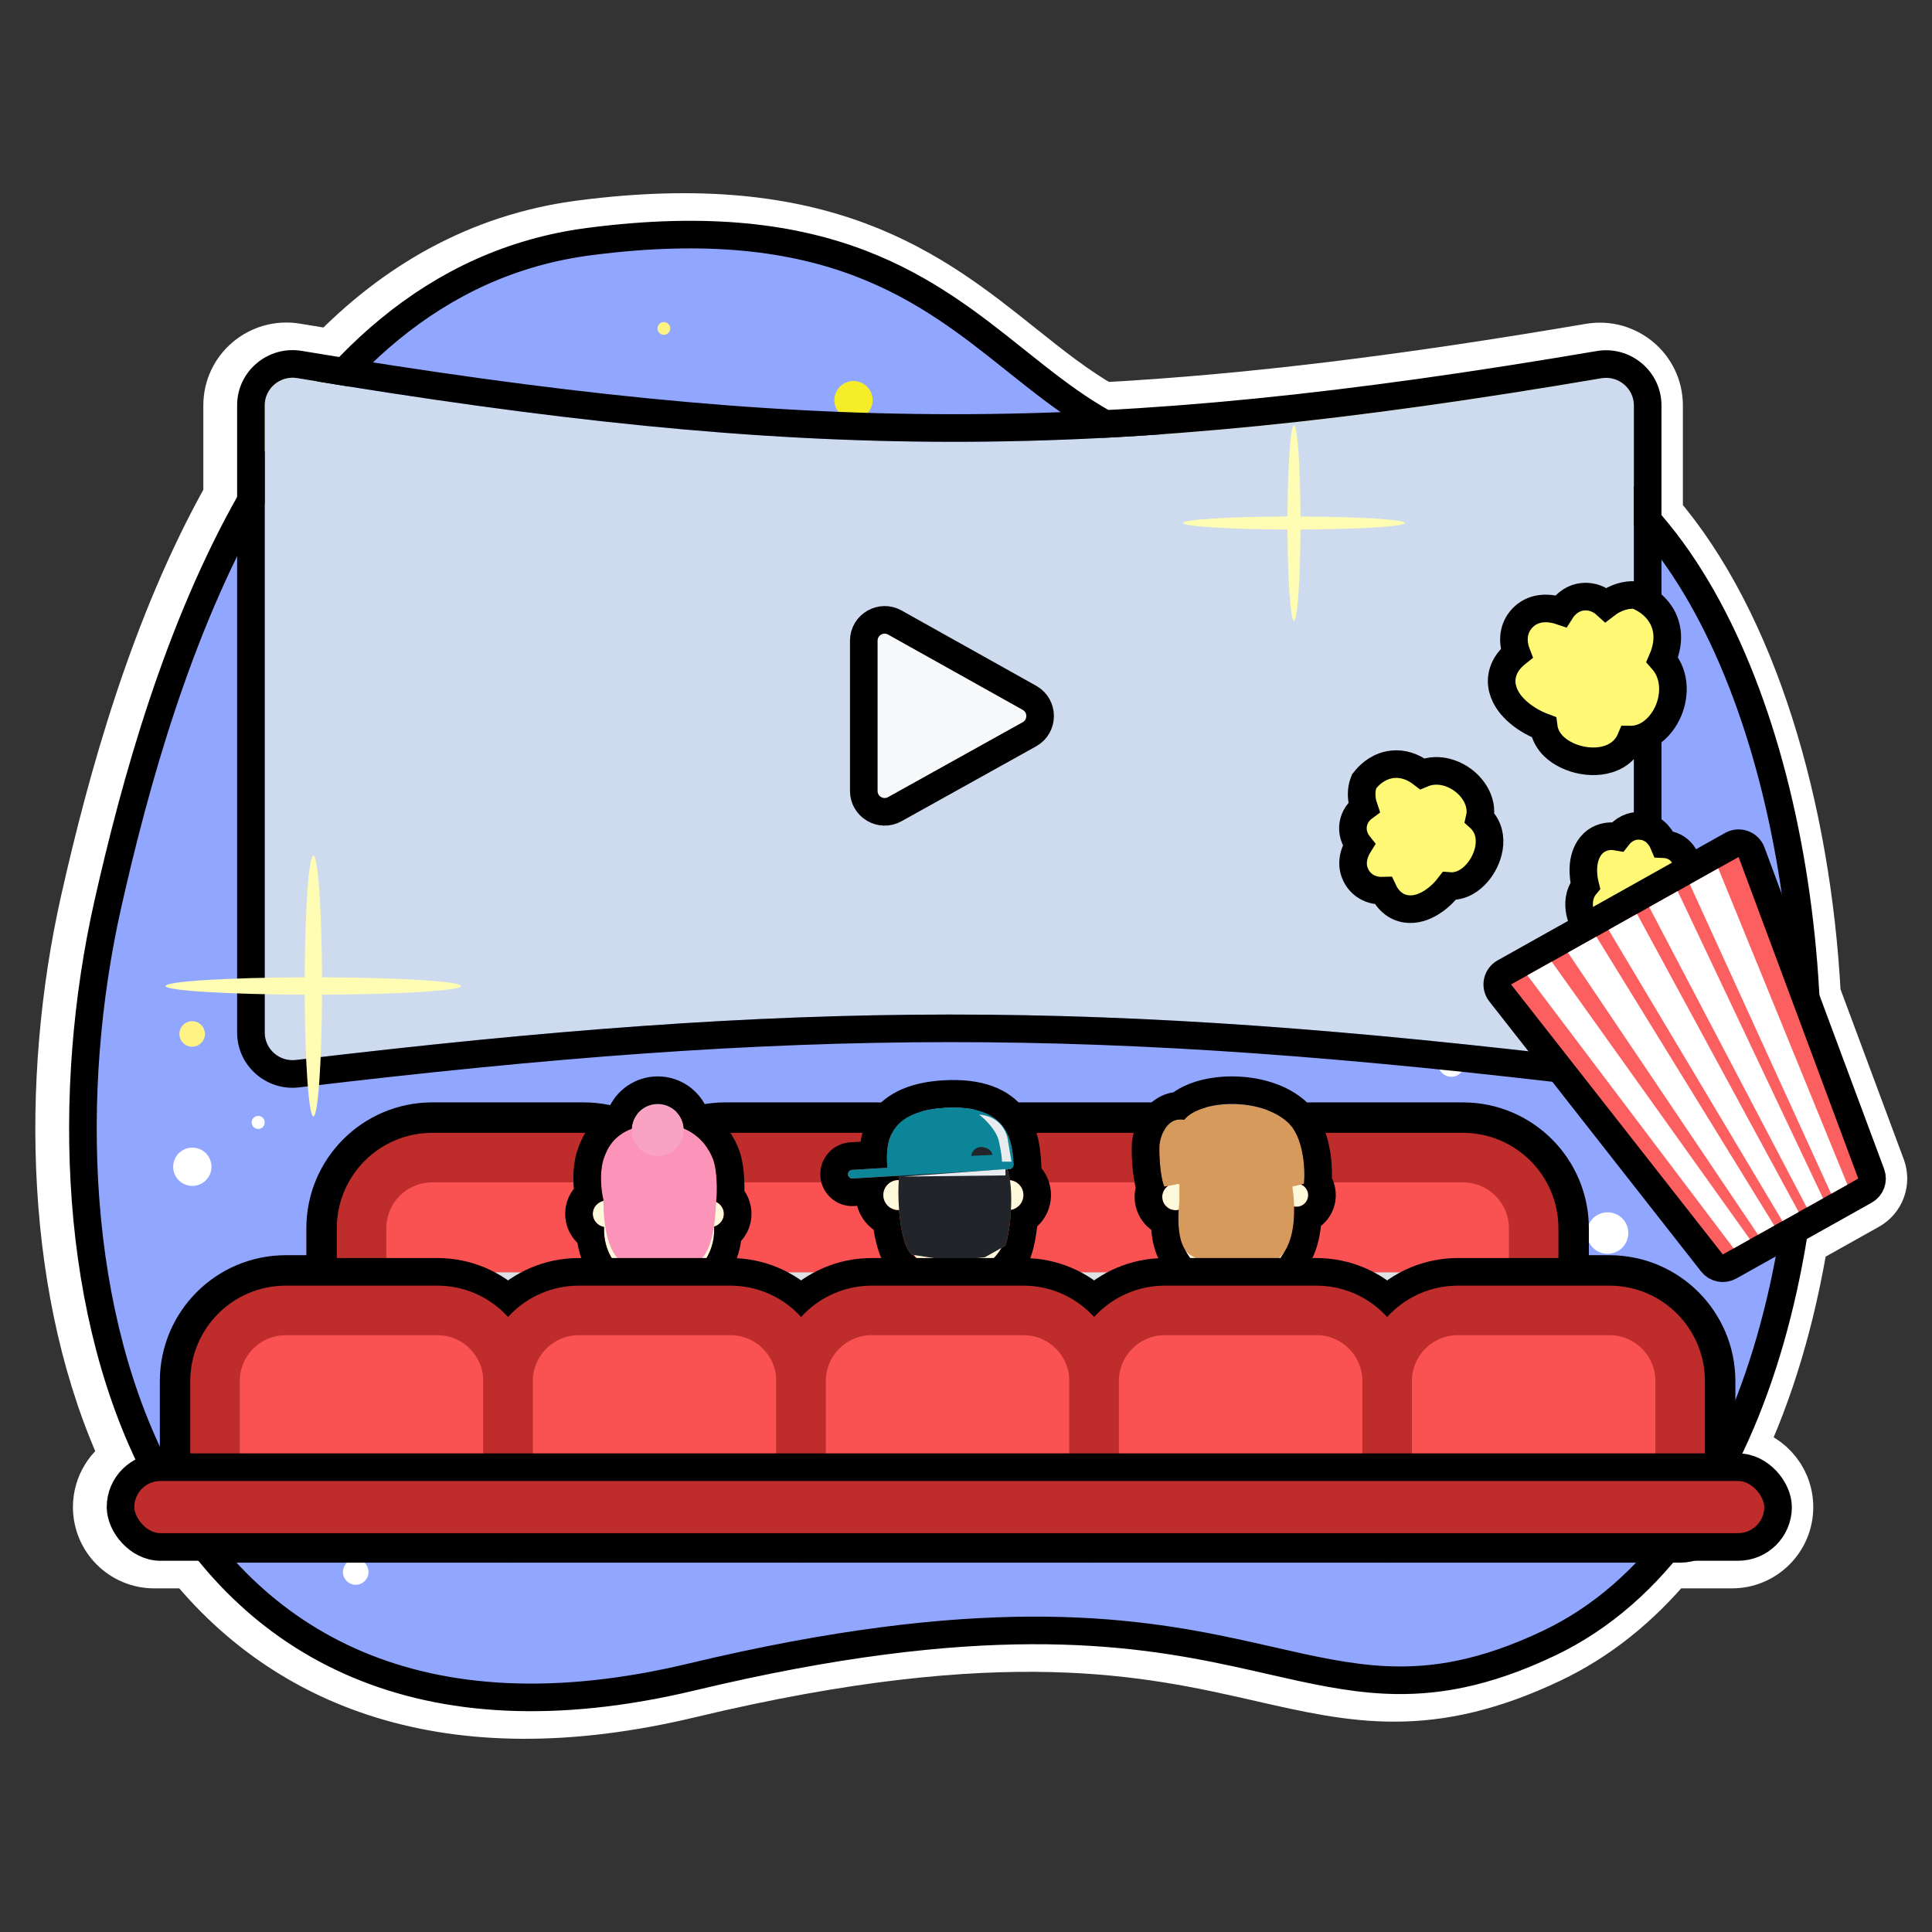 <svg width="140" height="140" viewBox="0 0 140 140" fill="none" xmlns="http://www.w3.org/2000/svg">
<rect x="0" y="0" width="140" height="140" fill="#333333" stroke="none"/>
<path d="M6.389 65.304C3.451 78.341 3.784 93.905 9.366 105.764C8.129 106.415 7.285 107.714 7.285 109.209C7.285 111.357 9.027 113.099 11.175 113.099H13.925C17.429 117.41 22.013 120.741 27.802 122.533C33.922 124.428 41.26 124.563 49.909 122.493C61.381 119.746 69.756 119.007 76.23 119.167C82.696 119.326 87.337 120.38 91.437 121.313L91.549 121.339C94.773 122.073 97.829 122.768 101.095 122.758C104.463 122.748 107.962 121.995 112.189 119.993C115.579 118.387 118.475 116.011 120.907 113.099H125.507C127.655 113.099 129.396 111.357 129.396 109.209C129.396 107.162 127.815 105.484 125.807 105.331C128.034 100.664 129.569 95.347 130.482 89.782L135.183 87.149C136.043 86.667 136.424 85.63 136.08 84.707L131.392 72.106C130.671 58.596 126.789 45.255 119.948 37.327V29.383C119.948 26.881 117.681 25.025 115.256 25.438C101.923 27.707 90.635 29.125 79.868 29.708C77.76 28.509 75.869 27.006 73.79 25.346L73.721 25.291C70.551 22.76 67.018 19.939 62.086 18.089C57.087 16.213 50.802 15.381 42.098 16.516C34.743 17.476 28.844 21.006 24.129 25.872C23.233 25.727 22.326 25.579 21.411 25.426C18.991 25.023 16.734 26.877 16.734 29.373V36.007C11.41 45.476 8.341 56.645 6.389 65.304Z" fill="#FFFCB4" stroke="white" stroke-width="4" stroke-linejoin="round"/>
<path d="M42.676 17.508C31.371 18.982 23.627 26.735 18.253 36.146C12.881 45.556 9.784 56.778 7.813 65.524C4.746 79.134 5.313 95.421 11.656 107.197C14.84 113.107 19.494 117.903 25.883 120.606C32.267 123.307 40.285 123.876 50.124 121.52C70.896 116.547 81.729 118.079 89.589 119.775C90.434 119.957 91.254 120.144 92.056 120.327C94.972 120.991 97.644 121.6 100.375 121.732C103.928 121.903 107.587 121.279 112.21 119.089C119.983 115.407 125.118 107.468 128.011 97.993C130.91 88.5 131.61 77.311 130.393 66.856C129.178 56.414 126.036 46.59 121.146 39.882C118.696 36.521 115.779 33.904 112.408 32.415C109.021 30.918 105.236 30.587 101.125 31.708C93.453 33.801 88.23 33.671 84.177 32.46C80.105 31.244 77.101 28.909 73.857 26.32C73.767 26.248 73.677 26.176 73.586 26.104C70.441 23.593 67.055 20.889 62.364 19.093C57.521 17.239 51.36 16.375 42.676 17.508Z" fill="#91A7FF" stroke="black" stroke-width="2" stroke-linecap="square" stroke-linejoin="round"/>
<circle cx="13.936" cy="84.548" r="1.387" fill="white"/>
<circle cx="105.168" cy="77.083" r="0.945" fill="white"/>
<circle cx="18.71" cy="81.335" r="0.472" fill="white"/>
<circle cx="25.777" cy="113.913" r="0.925" fill="white"/>
<circle cx="118.783" cy="98.516" r="1.387" transform="rotate(-72.996 118.783 98.516)" fill="white"/>
<circle cx="61.848" cy="28.998" r="1.387" transform="rotate(-72.996 61.848 28.998)" fill="#F5ED28"/>
<circle cx="48.107" cy="23.801" r="0.462" transform="rotate(-72.996 48.107 23.801)" fill="#FFF385"/>
<circle cx="116.492" cy="89.351" r="1.502" transform="rotate(-72.996 116.492 89.351)" fill="white"/>
<circle cx="13.925" cy="74.925" r="0.925" fill="#FFF385"/>
<path d="M47.433 100.161C48.538 100.161 49.433 99.265 49.433 98.161V89.009C49.433 85.073 46.242 81.883 42.306 81.883H31.326C27.39 81.883 24.199 85.073 24.199 89.009V98.161C24.199 99.265 25.094 100.161 26.199 100.161H47.433Z" fill="#FA5252" stroke="black" stroke-width="4" stroke-linejoin="round"/>
<path d="M68.667 100.161C69.771 100.161 70.667 99.265 70.667 98.161V89.009C70.667 85.073 67.476 81.883 63.54 81.883H52.559C48.624 81.883 45.433 85.073 45.433 89.009V98.161C45.433 99.265 46.328 100.161 47.433 100.161H68.667Z" fill="#FA5252" stroke="black" stroke-width="4" stroke-linejoin="round"/>
<path d="M89.901 100.161C91.005 100.161 91.901 99.265 91.901 98.161V89.009C91.901 85.073 88.71 81.883 84.774 81.883H73.793C69.858 81.883 66.667 85.073 66.667 89.009V98.161C66.667 99.265 67.562 100.161 68.667 100.161H89.901Z" fill="#FA5252" stroke="black" stroke-width="4" stroke-linejoin="round"/>
<path d="M111.135 100.161C112.239 100.161 113.135 99.265 113.135 98.161V89.009C113.135 85.073 109.944 81.883 106.008 81.883H95.028C91.092 81.883 87.901 85.073 87.901 89.009V98.161C87.901 99.265 88.796 100.161 89.901 100.161H111.135Z" fill="#FA5252" stroke="black" stroke-width="4" stroke-linejoin="round"/>
<g style="mix-blend-mode:multiply">
<rect x="25.687" y="90.201" width="86.206" height="7.78" fill="#DEE2E6"/>
<rect x="25.687" y="90.201" width="86.206" height="7.78" stroke="black" stroke-width="4"/>
</g>
<path d="M36.816 111.235C37.921 111.235 38.816 110.34 38.816 109.235V100.084C38.816 96.148 35.625 92.957 31.689 92.957H20.709C16.773 92.957 13.582 96.148 13.582 100.084V109.235C13.582 110.34 14.477 111.235 15.582 111.235H36.816Z" fill="#FA5252" stroke="black" stroke-width="4" stroke-linejoin="round"/>
<path d="M58.05 111.235C59.154 111.235 60.05 110.34 60.05 109.235V100.084C60.05 96.148 56.859 92.957 52.923 92.957H41.943C38.007 92.957 34.816 96.148 34.816 100.084V109.235C34.816 110.34 35.711 111.235 36.816 111.235H58.05Z" fill="#FA5252" stroke="black" stroke-width="4" stroke-linejoin="round"/>
<path d="M79.284 111.235C80.389 111.235 81.284 110.34 81.284 109.235V100.084C81.284 96.148 78.093 92.957 74.157 92.957H63.177C59.241 92.957 56.05 96.148 56.05 100.084V109.235C56.05 110.34 56.946 111.235 58.05 111.235H79.284Z" fill="#FA5252" stroke="black" stroke-width="4" stroke-linejoin="round"/>
<path d="M100.518 111.235C101.622 111.235 102.518 110.34 102.518 109.235V100.084C102.518 96.148 99.327 92.957 95.391 92.957H84.411C80.475 92.957 77.284 96.148 77.284 100.084V109.235C77.284 110.34 78.179 111.235 79.284 111.235H100.518Z" fill="#FA5252" stroke="black" stroke-width="4" stroke-linejoin="round"/>
<path d="M121.752 111.235C122.857 111.235 123.752 110.34 123.752 109.235V100.084C123.752 96.148 120.562 92.957 116.626 92.957H105.645C101.709 92.957 98.518 96.148 98.518 100.084V109.235C98.518 110.34 99.414 111.235 100.518 111.235H121.752Z" fill="#FA5252" stroke="black" stroke-width="4" stroke-linejoin="round"/>
<path d="M26.199 89.009C26.199 86.178 28.494 83.883 31.325 83.883H42.306C45.137 83.883 47.433 86.178 47.433 89.009V98.161H26.199V89.009Z" fill="#FA5252" stroke="#BE2C2C" stroke-width="3.589" stroke-linejoin="round"/>
<path d="M47.433 89.009C47.433 86.178 49.728 83.883 52.559 83.883H63.54C66.371 83.883 68.667 86.178 68.667 89.009V98.161H47.433V89.009Z" fill="#FA5252" stroke="#BE2C2C" stroke-width="3.589" stroke-linejoin="round"/>
<path d="M68.666 89.009C68.666 86.178 70.962 83.883 73.793 83.883H84.774C87.605 83.883 89.9 86.178 89.9 89.009V98.161H68.666V89.009Z" fill="#FA5252" stroke="#BE2C2C" stroke-width="3.589" stroke-linejoin="round"/>
<path d="M89.901 89.009C89.901 86.178 92.196 83.883 95.027 83.883H106.008C108.839 83.883 111.135 86.178 111.135 89.009V98.161H89.901V89.009Z" fill="#FA5252" stroke="#BE2C2C" stroke-width="3.589" stroke-linejoin="round"/>
<g style="mix-blend-mode:multiply">
<rect x="27.686" y="92.201" width="82.206" height="3.78" fill="#DEE2E6"/>
</g>
<g style="mix-blend-mode:multiply">
<path fill-rule="evenodd" clip-rule="evenodd" d="M64.275 83.627C64.28 83.501 64.29 83.373 64.305 83.245C64.463 81.898 65.264 80.471 68.463 80.281C71.488 80.101 72.645 81.189 73.111 82.421C73.257 82.806 73.335 83.205 73.382 83.584C73.392 83.663 73.4 83.741 73.407 83.818C73.427 84.024 73.439 84.221 73.45 84.404L73.442 84.405C73.443 84.467 73.426 84.526 73.395 84.575C73.365 84.624 73.322 84.664 73.27 84.69C73.233 84.708 73.192 84.72 73.148 84.722L72.99 84.732C73.076 84.954 73.14 85.223 73.186 85.523C73.189 85.523 73.192 85.523 73.195 85.524C73.308 85.536 73.415 85.566 73.514 85.609C73.517 85.611 73.519 85.612 73.522 85.613C73.829 85.752 74.059 86.03 74.133 86.367C74.141 86.406 74.147 86.445 74.152 86.486C74.156 86.523 74.157 86.56 74.157 86.599C74.157 87.134 73.769 87.578 73.258 87.665C73.203 88.696 73.045 89.696 72.854 90.269L72.534 90.449C72.192 91.027 71.703 91.509 71.12 91.844V93.903L76.29 95.525C77.47 95.895 78.394 96.757 78.864 97.843C79.086 98.354 79.207 98.915 79.207 99.498V99.843H59.506V99.451C59.506 98.887 59.62 98.342 59.829 97.843C60.285 96.754 61.195 95.883 62.365 95.497L67.209 93.899H67.324V91.884C66.885 91.645 66.498 91.323 66.182 90.94L66.078 90.924C65.543 90.458 65.256 89.067 65.15 87.679C65.131 87.68 65.113 87.68 65.094 87.68C64.744 87.68 64.432 87.514 64.235 87.256C64.103 87.084 64.022 86.872 64.013 86.641C64.013 86.627 64.012 86.613 64.012 86.599C64.012 86.279 64.151 85.991 64.372 85.793C64.564 85.621 64.817 85.517 65.094 85.517C65.106 85.517 65.117 85.517 65.129 85.518C65.137 85.405 65.146 85.298 65.157 85.197L61.773 85.398C61.601 85.409 61.453 85.277 61.442 85.105C61.432 84.932 61.564 84.784 61.736 84.773L64.302 84.621C64.294 84.5 64.286 84.373 64.28 84.241C64.271 84.046 64.267 83.839 64.275 83.627ZM62.359 82.733L61.618 82.777C61.618 82.777 61.618 82.777 61.618 82.777C60.342 82.853 59.37 83.948 59.446 85.223C59.522 86.498 60.617 87.471 61.892 87.395L62.113 87.382C62.297 88.087 62.726 88.694 63.303 89.106C63.359 89.465 63.43 89.819 63.518 90.154C63.681 90.772 64.004 91.769 64.763 92.431L64.903 92.554L61.739 93.598C59.212 94.431 57.506 96.791 57.506 99.451V101.843H81.207V99.498C81.207 96.805 79.458 94.423 76.888 93.617L73.445 92.537C73.619 92.354 73.781 92.161 73.931 91.958L74.507 91.633L74.751 90.901C74.935 90.35 75.073 89.623 75.162 88.866C75.774 88.303 76.157 87.496 76.157 86.599C76.157 85.862 75.899 85.186 75.469 84.656L75.447 84.286C75.445 84.259 75.443 84.232 75.442 84.203C75.397 83.427 75.303 81.787 74.279 80.426C73.085 78.836 71.081 78.122 68.344 78.284C65.779 78.437 63.951 79.32 62.983 80.965C62.638 81.551 62.453 82.164 62.359 82.733Z" fill="black"/>
</g>
<path d="M59.506 99.451V99.843H79.207V99.498C79.207 97.679 78.026 96.07 76.29 95.525L71.106 93.899H67.209L62.365 95.497C60.659 96.06 59.506 97.654 59.506 99.451Z" fill="#20C997" stroke="#212529" stroke-width="0.74" stroke-linecap="round" stroke-linejoin="round"/>
<path d="M67.324 89.138H71.12V94.017C71.12 94.017 70.088 94.733 69.237 94.733C68.386 94.733 67.324 94.017 67.324 94.017V89.138Z" fill="#FFF9DB" stroke="#212529" stroke-width="0.648" stroke-linecap="round" stroke-linejoin="round"/>
<path fill-rule="evenodd" clip-rule="evenodd" d="M65.261 85.272C65.235 84.488 65.864 83.838 66.649 83.838H69.999L70.406 83.183L71.056 83.838H71.688C72.454 83.838 73.076 84.459 73.076 85.226V85.517C73.673 85.517 74.157 86.001 74.157 86.599C74.157 87.196 73.673 87.68 73.076 87.68V88.506C73.076 90.633 71.352 92.358 69.224 92.358C67.147 92.358 65.445 90.711 65.375 88.636L65.342 87.652C65.262 87.67 65.179 87.68 65.094 87.68C64.496 87.68 64.012 87.196 64.012 86.599C64.012 86.001 64.496 85.517 65.094 85.517C65.154 85.517 65.213 85.522 65.27 85.531L65.261 85.272Z" fill="#FFF9DB"/>
<path d="M66.078 90.924C65.128 90.096 64.96 86.353 65.198 84.885L72.798 84.367C73.558 85.403 73.291 88.957 72.854 90.269L71.373 91.103L68.998 91.362L66.078 90.924Z" fill="#212529"/>
<path d="M68.463 80.281C63.768 80.56 64.239 83.505 64.324 84.947L73.45 84.404C73.353 82.776 73.157 80.002 68.463 80.281Z" fill="#0C8599"/>
<rect x="61.424" y="84.792" width="12.021" height="0.626" rx="0.313" transform="rotate(-3.401 61.424 84.792)" fill="#0C8599"/>
<path d="M71.912 83.688C71.838 83.24 71.347 83.118 71.11 83.113C70.581 83.135 70.402 83.551 70.378 83.756L71.912 83.688Z" fill="#212529"/>
<g style="mix-blend-mode:multiply">
<path d="M67.594 92.665V92.055C67.889 92.121 68.629 92.29 69.222 92.435C69.816 92.579 70.555 92.242 70.851 92.055V94.009L70.356 94.306V92.966C70.182 93.074 69.885 93.21 69.222 93.186C68.338 93.153 67.75 92.852 67.594 92.665Z" fill="#E9ECEF"/>
</g>
<g style="mix-blend-mode:multiply">
<path d="M77.306 96.147L72.256 94.61C73.986 95.481 76.595 96.157 77.306 97.015C77.688 97.476 78.15 98.723 78.15 99.594H78.944C78.996 99.104 78.726 98.069 78.494 97.47C78.308 96.991 77.608 96.338 77.306 96.147Z" fill="#DEE2E6"/>
</g>
<g style="mix-blend-mode:multiply">
<path d="M72.859 85.175L65.482 85.258L72.859 84.717V85.175Z" fill="#E9ECEF"/>
</g>
<g style="mix-blend-mode:multiply">
<path d="M72.379 82.677C72.195 81.882 71.351 81.072 70.952 80.766C72.501 80.888 72.99 82.091 73.041 82.677L73.296 84.181H72.608C72.608 84.011 72.562 83.473 72.379 82.677Z" fill="#E9ECEF"/>
</g>
<path d="M46.072 94.361L41.606 95.846C40.065 96.359 39.025 97.8 39.025 99.424C39.025 99.655 39.213 99.843 39.444 99.843H56.636C56.865 99.843 57.05 99.658 57.05 99.43C57.05 97.807 55.998 96.372 54.452 95.883L49.638 94.361H46.072Z" fill="#FF8787"/>
<path d="M46.216 90.091H49.619V94.466C49.619 94.466 48.598 95.1 48.09 95.1C47.583 95.1 46.216 94.466 46.216 94.466V90.091Z" fill="#FFF9DB"/>
<path fill-rule="evenodd" clip-rule="evenodd" d="M51.751 87.037V85.121C51.751 82.614 48.978 82.1 47.591 82.156C44.508 82.327 43.759 84.204 43.771 85.121V87.009C43.306 87.097 42.955 87.489 42.955 87.96C42.955 88.431 43.306 88.824 43.771 88.912V89.134C43.771 91.338 45.557 93.124 47.761 93.124C49.965 93.124 51.751 91.338 51.751 89.134V88.884C52.159 88.759 52.455 88.393 52.455 87.96C52.455 87.528 52.159 87.162 51.751 87.037Z" fill="#FFF9DB"/>
<g style="mix-blend-mode:multiply">
<path d="M46.408 93.451V93.016C46.683 93.063 47.371 93.184 47.923 93.287C48.474 93.39 49.162 93.149 49.437 93.016V94.41L48.977 95.128V93.666C48.815 93.743 48.539 93.84 47.923 93.823C47.101 93.8 46.554 93.585 46.408 93.451Z" fill="#E9ECEF"/>
</g>
<g style="mix-blend-mode:multiply">
<path d="M55.499 96.505L52.195 95.241C53.428 96.063 54.846 96.706 55.807 97.818C56.142 98.206 56.248 99.022 56.248 99.843H56.724C56.761 99.381 56.777 98.56 56.612 97.995C56.479 97.543 55.714 96.685 55.499 96.505Z" fill="#DEE2E6"/>
</g>
<path d="M43.729 86.966C43.729 91.014 45.078 92.089 47.014 92.089C50.456 92.089 51.677 91.874 51.898 87.052C51.984 86.365 51.977 84.82 51.677 84.013C51.302 83.004 50.161 81.33 47.576 81.453C44.99 81.577 44.128 82.772 43.729 84.013C43.555 84.553 43.426 85.637 43.729 86.966Z" fill="#FC93B8"/>
<circle cx="47.662" cy="81.89" r="1.89" fill="#FAA2C1"/>
<path fill-rule="evenodd" clip-rule="evenodd" d="M46.072 94.361H46.215V92.814C46.167 92.794 46.12 92.773 46.072 92.751C45.88 92.661 45.696 92.556 45.522 92.438C44.465 91.72 43.771 90.508 43.771 89.134V88.912C43.305 88.824 42.955 88.431 42.955 87.96C42.955 87.503 43.285 87.12 43.729 87.018L43.729 86.966C43.426 85.637 43.555 84.553 43.729 84.013C44.015 83.121 44.541 82.253 45.775 81.789C45.828 80.792 46.652 80 47.662 80C48.665 80 49.485 80.781 49.548 81.768C50.783 82.284 51.416 83.31 51.677 84.013C51.977 84.82 51.984 86.365 51.898 87.052L51.897 87.094C52.228 87.253 52.455 87.581 52.455 87.96C52.455 88.393 52.159 88.759 51.751 88.884V89.134C51.751 90.486 51.078 91.681 50.049 92.403C49.918 92.495 49.781 92.58 49.638 92.656C49.632 92.659 49.625 92.663 49.619 92.666V94.361H49.638L54.452 95.883C55.463 96.203 56.262 96.927 56.694 97.843C56.704 97.864 56.714 97.885 56.724 97.906C56.934 98.375 57.05 98.892 57.05 99.43C57.05 99.628 56.91 99.793 56.724 99.833L56.724 99.843H56.643L56.636 99.843H39.444C39.213 99.843 39.025 99.655 39.025 99.424C39.025 97.8 40.065 96.359 41.606 95.846L46.072 94.361ZM43.33 93.165C42.559 92.318 42.027 91.25 41.842 90.065C41.303 89.538 40.955 88.805 40.955 87.96C40.955 87.263 41.193 86.64 41.58 86.148C41.483 85.032 41.609 84.071 41.825 83.401C42.156 82.371 42.784 81.21 44.064 80.411C44.646 78.996 46.037 78 47.662 78C49.293 78 50.688 79.003 51.267 80.426C52.549 81.271 53.237 82.47 53.551 83.315C53.812 84.016 53.899 84.856 53.93 85.478C53.944 85.756 53.949 86.037 53.945 86.307C54.263 86.772 54.455 87.338 54.455 87.96C54.455 88.733 54.162 89.413 53.699 89.927C53.539 91.132 53.021 92.224 52.258 93.091L55.055 93.976C57.433 94.728 59.05 96.935 59.05 99.43C59.05 100.43 58.442 101.286 57.576 101.652C57.317 101.775 57.028 101.843 56.724 101.843H56.643L56.636 101.843H39.444C38.108 101.843 37.025 100.76 37.025 99.424C37.025 96.939 38.616 94.733 40.974 93.948L43.33 93.165Z" fill="black"/>
<path d="M87.534 94.051L82.403 95.664C80.768 96.178 79.656 97.693 79.656 99.407C79.656 99.648 79.851 99.843 80.091 99.843H99.377C99.615 99.843 99.808 99.65 99.808 99.413C99.808 97.701 98.684 96.192 97.044 95.701L91.522 94.051H87.534Z" fill="#748FFC"/>
<path d="M87.635 89.499H91.551V94.07C91.551 94.07 90.486 94.741 89.608 94.741C88.73 94.741 87.635 94.07 87.635 94.07V89.499Z" fill="#FFF9DB"/>
<path fill-rule="evenodd" clip-rule="evenodd" d="M93.568 85.858V85.475C93.568 84.678 92.922 84.032 92.124 84.032H91.484H90.394H86.901C86.104 84.032 85.458 84.678 85.458 85.475V85.804C85.371 85.778 85.279 85.764 85.184 85.764C84.651 85.764 84.219 86.197 84.219 86.73C84.219 87.264 84.651 87.696 85.184 87.696C85.279 87.696 85.371 87.682 85.458 87.657V88.766C85.458 91.005 87.273 92.821 89.513 92.821C91.753 92.821 93.568 91.005 93.568 88.766V87.354C93.684 87.414 93.815 87.448 93.954 87.448C94.419 87.448 94.796 87.071 94.796 86.606C94.796 86.141 94.419 85.764 93.954 85.764C93.815 85.764 93.684 85.798 93.568 85.858Z" fill="#FFF9DB"/>
<path d="M93.648 85.988C93.648 85.988 94.248 89.36 92.884 90.951C91.52 92.543 88.089 92.088 86.27 90.951C85.029 90.175 85.463 87.087 85.463 87.087V85.78L84.375 85.988C84.112 85.448 83.972 83.864 84.016 82.973C84.098 82.265 84.57 80.906 85.806 81.138C87.004 79.678 91.43 79.478 93.398 81.396C94.382 82.355 94.623 84.569 94.487 85.78L93.648 85.988Z" fill="#D69B5C"/>
<path fill-rule="evenodd" clip-rule="evenodd" d="M84.016 82.973C84.098 82.265 84.57 80.906 85.806 81.138C87.004 79.678 91.43 79.478 93.398 81.396C94.256 82.232 94.549 84.021 94.52 85.268C94.516 85.452 94.505 85.624 94.487 85.78L94.282 85.831C94.38 85.872 94.468 85.931 94.543 86.004C94.699 86.157 94.796 86.37 94.796 86.606C94.796 86.696 94.782 86.782 94.756 86.863C94.724 86.964 94.673 87.057 94.607 87.138C94.496 87.273 94.345 87.374 94.171 87.42C94.102 87.438 94.029 87.448 93.954 87.448C93.893 87.448 93.834 87.441 93.776 87.429C93.791 88.032 93.757 88.75 93.598 89.425C93.493 89.873 93.332 90.303 93.095 90.669C92.413 91.949 91.065 92.821 89.513 92.821C87.913 92.821 86.53 91.895 85.87 90.55C85.709 90.305 85.598 90.002 85.525 89.677C85.38 89.04 85.376 88.321 85.401 87.803C85.403 87.757 85.406 87.713 85.409 87.67C85.337 87.687 85.261 87.696 85.184 87.696C85.108 87.696 85.034 87.687 84.963 87.671C84.962 87.67 84.962 87.67 84.962 87.67C84.945 87.666 84.928 87.662 84.912 87.657C84.889 87.65 84.867 87.643 84.846 87.635C84.785 87.612 84.728 87.584 84.674 87.55C84.401 87.38 84.219 87.076 84.219 86.73C84.219 86.516 84.289 86.317 84.407 86.157C84.469 86.073 84.544 85.999 84.63 85.939L84.375 85.988C84.349 85.936 84.325 85.874 84.302 85.804C84.3 85.796 84.297 85.788 84.295 85.781C84.251 85.645 84.213 85.48 84.179 85.297C84.124 85.003 84.081 84.662 84.052 84.319C84.052 84.311 84.051 84.302 84.05 84.294C84.043 84.202 84.036 84.109 84.031 84.018C84.007 83.636 84.002 83.267 84.016 82.973ZM85.458 85.781V85.804C85.441 85.799 85.424 85.794 85.408 85.79L85.458 85.781ZM82.296 86.055C82.275 85.971 82.258 85.892 82.243 85.82C82.177 85.502 82.128 85.159 82.092 84.828C82.022 84.176 81.99 83.449 82.019 82.875C82.021 82.832 82.024 82.788 82.029 82.745C82.094 82.179 82.308 81.306 82.846 80.547C83.129 80.148 83.549 79.715 84.148 79.426C84.432 79.289 84.731 79.197 85.039 79.15C85.543 78.791 86.103 78.549 86.618 78.386C87.459 78.12 88.397 77.996 89.323 78C91.098 78.009 93.293 78.502 94.793 79.963C95.72 80.865 96.13 82.141 96.323 83.098C96.48 83.873 96.539 84.676 96.518 85.379C96.696 85.75 96.796 86.166 96.796 86.606C96.796 87.508 96.376 88.311 95.721 88.832C95.624 89.742 95.382 90.782 94.82 91.683C93.792 93.549 91.803 94.821 89.513 94.821C87.163 94.821 85.13 93.482 84.127 91.534C83.67 90.783 83.51 89.935 83.444 89.33C83.436 89.258 83.429 89.187 83.423 89.117C82.692 88.577 82.219 87.709 82.219 86.73C82.219 86.498 82.245 86.272 82.296 86.055Z" fill="black"/>
<g style="mix-blend-mode:multiply">
<path d="M87.856 93.042V92.467C88.173 92.529 88.967 92.689 89.604 92.825C90.241 92.962 91.035 92.643 91.352 92.467V94.31L90.821 94.591V93.326C90.634 93.429 90.315 93.556 89.604 93.534C88.655 93.503 88.024 93.219 87.856 93.042Z" fill="#E9ECEF"/>
</g>
<g style="mix-blend-mode:multiply">
<path d="M98.034 96.285L93.269 94.764C94.901 95.626 97.362 96.294 98.034 97.143C98.394 97.599 98.829 98.833 98.829 99.694H99.578C99.627 99.209 99.373 98.186 99.154 97.593C98.978 97.119 98.318 96.473 98.034 96.285Z" fill="#DEE2E6"/>
</g>
<path d="M15.582 100.084C15.582 97.252 17.877 94.957 20.709 94.957H31.689C34.52 94.957 36.816 97.252 36.816 100.084V109.235H15.582V100.084Z" stroke="black" stroke-width="7.59" stroke-linejoin="round"/>
<path d="M36.816 100.084C36.816 97.252 39.111 94.957 41.942 94.957H52.923C55.754 94.957 58.05 97.252 58.05 100.084V109.235H36.816V100.084Z" stroke="black" stroke-width="7.59" stroke-linejoin="round"/>
<path d="M58.05 100.084C58.05 97.252 60.345 94.957 63.176 94.957H74.157C76.989 94.957 79.284 97.252 79.284 100.084V109.235H58.05V100.084Z" stroke="black" stroke-width="7.59" stroke-linejoin="round"/>
<path d="M79.283 100.084C79.283 97.252 81.579 94.957 84.41 94.957H95.391C98.222 94.957 100.517 97.252 100.517 100.084V109.235H79.283V100.084Z" stroke="black" stroke-width="7.59" stroke-linejoin="round"/>
<path d="M100.518 100.084C100.518 97.252 102.813 94.957 105.645 94.957H116.625C119.457 94.957 121.752 97.252 121.752 100.084V109.235H100.518V100.084Z" stroke="black" stroke-width="7.59" stroke-linejoin="round"/>
<path d="M15.582 100.084C15.582 97.252 17.877 94.957 20.709 94.957H31.689C34.52 94.957 36.816 97.252 36.816 100.084V109.235H15.582V100.084Z" fill="#FA5252" stroke="#BE2C2C" stroke-width="3.589" stroke-linejoin="round"/>
<path d="M36.816 100.084C36.816 97.252 39.111 94.957 41.942 94.957H52.923C55.754 94.957 58.05 97.252 58.05 100.084V109.235H36.816V100.084Z" fill="#FA5252" stroke="#BE2C2C" stroke-width="3.589" stroke-linejoin="round"/>
<path d="M58.05 100.084C58.05 97.252 60.345 94.957 63.176 94.957H74.157C76.989 94.957 79.284 97.252 79.284 100.084V109.235H58.05V100.084Z" fill="#FA5252" stroke="#BE2C2C" stroke-width="3.589" stroke-linejoin="round"/>
<path d="M79.283 100.084C79.283 97.252 81.579 94.957 84.41 94.957H95.391C98.222 94.957 100.517 97.252 100.517 100.084V109.235H79.283V100.084Z" fill="#FA5252" stroke="#BE2C2C" stroke-width="3.589" stroke-linejoin="round"/>
<path d="M100.518 100.084C100.518 97.252 102.813 94.957 105.645 94.957H116.625C119.457 94.957 121.752 97.252 121.752 100.084V109.235H100.518V100.084Z" fill="#FA5252" stroke="#BE2C2C" stroke-width="3.589" stroke-linejoin="round"/>
<rect x="8.734" y="106.319" width="120.111" height="5.78" rx="2.89" fill="#BE2C2C" stroke="black" stroke-width="2" stroke-linejoin="round"/>
<path d="M19.183 29.373C19.183 28.134 20.309 27.196 21.531 27.399C58.323 33.525 79.796 33.578 116.041 27.41C117.265 27.201 118.396 28.141 118.396 29.383V74.821C118.396 76.022 117.333 76.951 116.14 76.807C79.551 72.398 58.032 72.443 21.437 76.811C20.245 76.953 19.183 76.024 19.183 74.824V29.373Z" fill="#CEDBEE"/>
<path fill-rule="evenodd" clip-rule="evenodd" d="M21.86 25.426C58.438 31.516 79.686 31.568 115.705 25.438C118.129 25.025 120.396 26.881 120.396 29.383V74.821C120.396 77.242 118.265 79.078 115.9 78.793C79.473 74.403 58.114 74.447 21.674 78.796C19.311 79.079 17.183 77.242 17.183 74.824V29.373C17.183 26.877 19.44 25.023 21.86 25.426ZM21.531 27.399C20.309 27.196 19.183 28.134 19.183 29.373V74.824C19.183 76.024 20.245 76.953 21.437 76.811C58.032 72.443 79.551 72.398 116.14 76.807C117.333 76.951 118.396 76.022 118.396 74.821V29.383C118.396 28.141 117.265 27.201 116.041 27.41C79.796 33.578 58.323 33.525 21.531 27.399Z" fill="black"/>
<path d="M64.841 58.635C63.833 59.196 62.593 58.467 62.593 57.313V46.432C62.593 45.277 63.836 44.548 64.844 45.112L74.596 50.566C75.63 51.145 75.628 52.633 74.593 53.209L64.841 58.635Z" fill="#F8F9FA" stroke="black" stroke-width="2" stroke-linejoin="round"/>
<path d="M98.799 56.764C98.64 57.187 98.604 57.837 98.83 58.502C98.589 58.679 98.388 58.907 98.248 59.173C98.004 59.636 97.954 60.204 98.189 60.752C98.261 60.919 98.355 61.074 98.468 61.216C98 61.967 97.879 62.816 98.332 63.571C98.752 64.272 99.486 64.573 100.245 64.546C100.443 64.965 100.719 65.317 101.096 65.561C101.767 65.995 102.502 65.928 103.068 65.723C103.626 65.52 104.131 65.149 104.529 64.759C104.705 64.587 104.871 64.4 105.021 64.204C105.462 64.241 105.891 64.118 106.246 63.917C106.842 63.579 107.307 63.001 107.59 62.411C107.871 61.825 108.051 61.067 107.861 60.334C107.753 59.916 107.536 59.554 107.224 59.271C107.289 58.985 107.292 58.691 107.241 58.403C107.122 57.736 106.727 57.15 106.257 56.728C105.51 56.057 104.249 55.562 103.063 56.067C102.367 55.532 101.631 55.306 100.9 55.385C100.002 55.482 99.34 56.017 98.958 56.486L98.856 56.612L98.799 56.764Z" fill="#FFF975" stroke="black" stroke-width="2"/>
<path d="M123.447 63.777C123.237 63.441 122.823 63.08 122.27 62.87C122.261 62.629 122.206 62.389 122.103 62.167C121.898 61.723 121.504 61.363 120.965 61.228C120.833 61.195 120.7 61.177 120.567 61.172C120.276 60.472 119.74 59.945 118.955 59.857C118.229 59.775 117.623 60.112 117.221 60.636C116.842 60.567 116.464 60.58 116.101 60.71C115.4 60.961 115.04 61.542 114.878 62.059C114.717 62.57 114.708 63.128 114.768 63.615C114.791 63.804 114.827 63.996 114.874 64.183C114.631 64.478 114.496 64.836 114.449 65.183C114.364 65.799 114.526 66.445 114.789 66.964C115.051 67.478 115.494 68.025 116.133 68.294C116.475 68.438 116.833 68.486 117.187 68.436C117.35 68.614 117.544 68.76 117.758 68.871C118.309 69.156 118.947 69.191 119.502 69.086C120.359 68.924 121.384 68.318 121.702 67.232C122.417 67.022 122.958 66.629 123.294 66.074C123.721 65.37 123.698 64.599 123.571 64.073L123.533 63.915L123.447 63.777Z" fill="#FFF975" stroke="black" stroke-width="2"/>
<path d="M118.433 43.122C117.888 43.076 117.081 43.268 116.369 43.818C116.074 43.549 115.714 43.358 115.324 43.276C114.755 43.155 114.133 43.273 113.618 43.692C113.415 43.857 113.244 44.056 113.101 44.282C112.048 43.927 111.014 44.047 110.307 44.799C109.645 45.504 109.563 46.464 109.898 47.338C109.425 47.716 109.079 48.165 108.916 48.696C108.653 49.55 108.946 50.33 109.357 50.9C109.763 51.464 110.348 51.922 110.932 52.256C111.23 52.426 111.546 52.574 111.865 52.692C111.934 53.235 112.215 53.71 112.578 54.069C113.142 54.625 113.943 54.968 114.711 55.101C115.473 55.233 116.379 55.188 117.127 54.75C117.591 54.478 117.943 54.085 118.152 53.593C118.534 53.597 118.907 53.506 119.25 53.34C119.95 53.001 120.483 52.374 120.812 51.703C121.353 50.599 121.489 48.97 120.454 47.8C120.895 46.778 120.923 45.837 120.594 45.02C120.204 44.055 119.398 43.481 118.743 43.2L118.594 43.136L118.433 43.122Z" fill="#FFF975" stroke="black" stroke-width="2"/>
<path d="M109.009 70.465C108.754 70.607 108.574 70.854 108.517 71.141C108.46 71.427 108.53 71.724 108.711 71.954L124.054 91.519C124.358 91.906 124.899 92.015 125.329 91.774L135.143 86.276C135.573 86.035 135.764 85.517 135.592 85.055L126.922 61.753C126.82 61.479 126.604 61.263 126.33 61.163C126.055 61.062 125.751 61.086 125.496 61.229L109.009 70.465Z" fill="#FC5F5F" stroke="black" stroke-width="2" stroke-linejoin="round"/>
<path d="M110.675 70.677L112.442 69.688L126.803 89.802L125.626 90.462L110.675 70.677Z" fill="white"/>
<path d="M113.619 69.028L115.68 67.874L128.57 88.812L127.392 89.472L113.619 69.028Z" fill="white"/>
<path d="M121.569 64.575L119.508 65.73L130.925 87.493L132.103 86.833L121.569 64.575Z" fill="white"/>
<path d="M124.513 62.926L122.452 64.081L132.692 86.504L133.869 85.844L124.513 62.926Z" fill="white"/>
<path d="M116.564 67.379L118.625 66.225L130.337 87.823L129.159 88.483L116.564 67.379Z" fill="white"/>
<path fill-rule="evenodd" clip-rule="evenodd" d="M22.08 72.078C22.102 77.003 22.375 80.898 22.709 80.898C23.043 80.898 23.316 77.003 23.337 72.078C28.959 72.059 33.417 71.784 33.417 71.449C33.417 71.114 28.959 70.839 23.337 70.82C23.316 65.895 23.043 62 22.709 62C22.375 62 22.102 65.895 22.08 70.82C16.458 70.839 12 71.114 12 71.449C12 71.784 16.458 72.059 22.08 72.078Z" fill="#FFFCB4"/>
<path fill-rule="evenodd" clip-rule="evenodd" d="M93.296 38.37C93.312 42.064 93.517 44.985 93.767 44.985C94.017 44.985 94.222 42.064 94.238 38.37C98.455 38.356 101.799 38.15 101.799 37.898C101.799 37.647 98.455 37.441 94.238 37.427C94.222 33.733 94.017 30.812 93.767 30.812C93.517 30.812 93.312 33.733 93.296 37.427C89.079 37.441 85.736 37.647 85.736 37.898C85.736 38.15 89.079 38.356 93.296 38.37Z" fill="#FFFCB4"/>
</svg>
